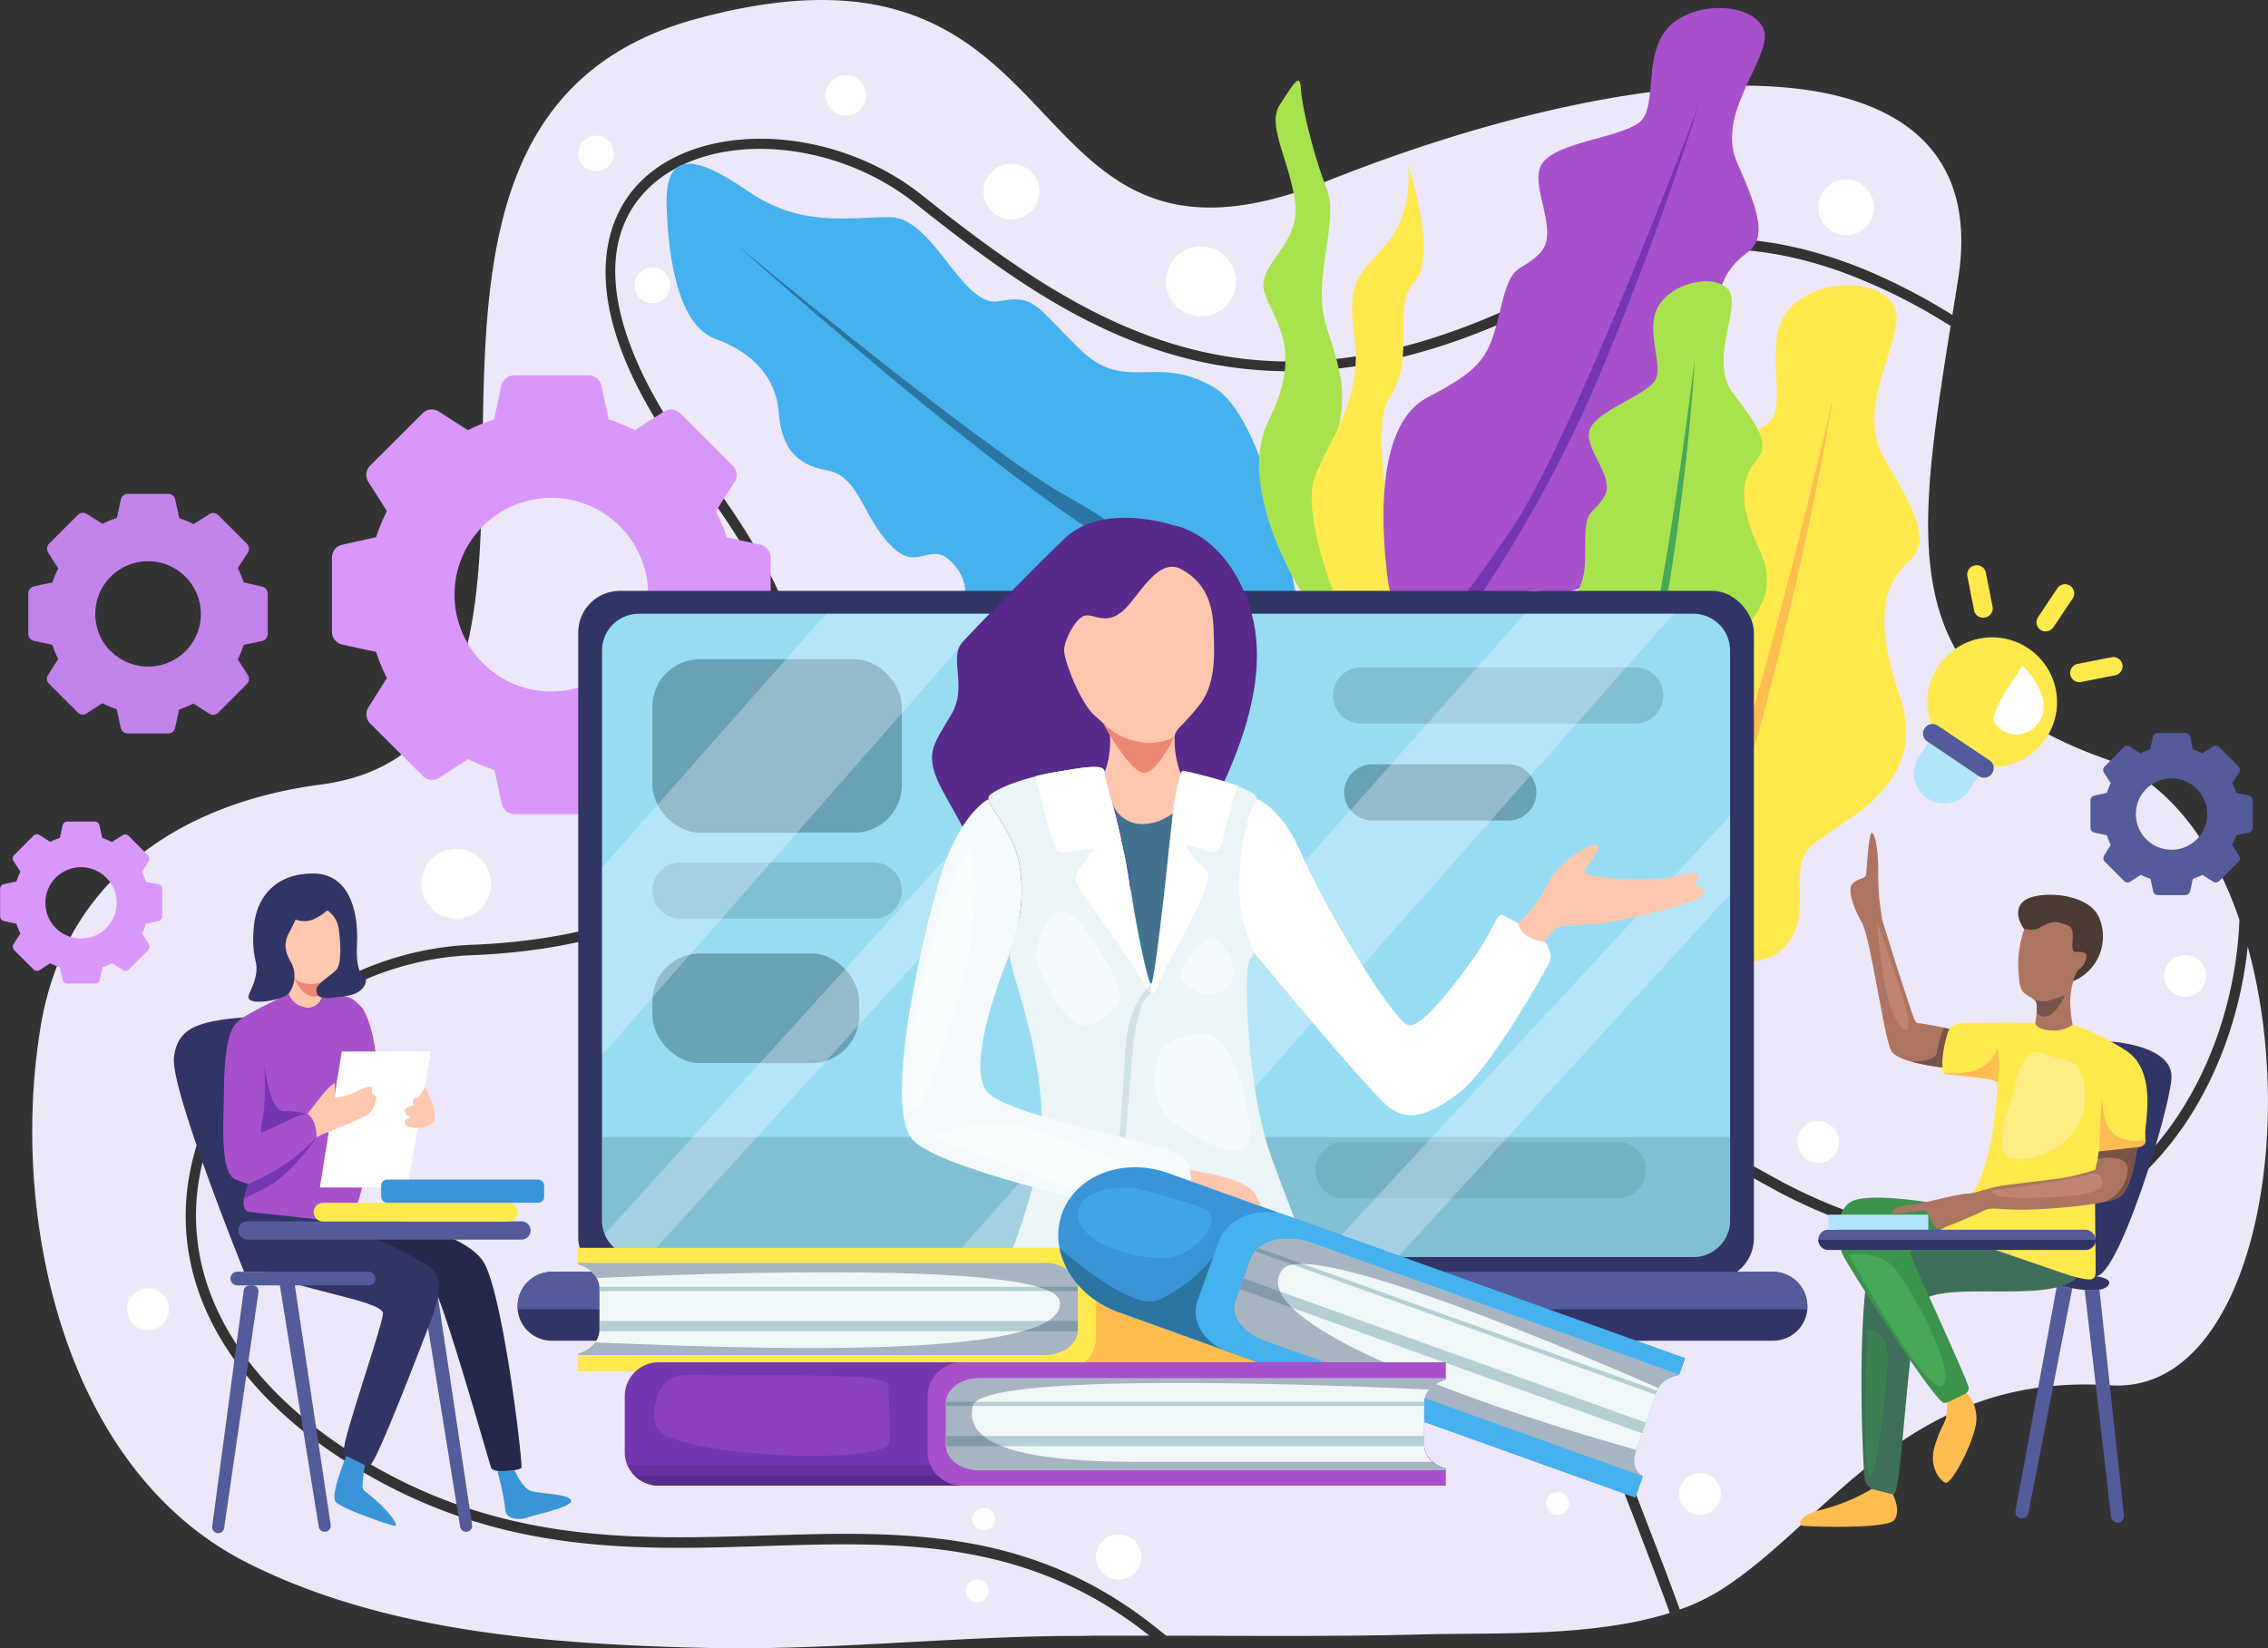 <svg xmlns="http://www.w3.org/2000/svg" viewBox="0 0 381.57 277.37"><rect x="0" y="0" width="381.57" height="277.37" fill="#333333" stroke="none"/><defs><style>.cls-1{fill:#ede8f9;}.cls-2{fill:#45b2ef;}.cls-3{fill:#2b75a3;}.cls-4{fill:#a8e24d;}.cls-5{fill:#ffe94d;}.cls-6{fill:#a750cc;}.cls-7{fill:#7536b2;}.cls-8{fill:#ffbc50;}.cls-9{fill:#47a857;}.cls-10{fill:#d997fc;}.cls-11{fill:#c283ea;}.cls-12{fill:#535b9b;}.cls-13{fill:#313566;}.cls-14{fill:#98dcf4;}.cls-15{fill:#69a1b5;}.cls-16{opacity:0.5;}.cls-17{opacity:0.28;}.cls-18,.cls-37{fill:#fff;}.cls-19{fill:#ffc7ae;}.cls-20{fill:#252949;}.cls-21{fill:#3994d8;}.cls-22{fill:#ed8772;}.cls-23{fill:#4c3b35;}.cls-24{fill:#ad7561;}.cls-25{fill:#775447;}.cls-26{fill:#3e7059;}.cls-27{fill:#3b934c;}.cls-28{fill:#b1e5fc;}.cls-29,.cls-37{opacity:0.46;}.cls-30{fill:#ffed85;}.cls-31{fill:#c18472;}.cls-32{fill:#572a8c;}.cls-33{fill:#ebf4f7;}.cls-34{fill:#79a7af;opacity:0.24;}.cls-35{fill:#437291;}.cls-36{fill:#f5fbfc;}.cls-38{fill:#eff7f9;}.cls-39{fill:#b4cfd3;}.cls-40{fill:#2c4163;opacity:0.37;}.cls-41{opacity:0.55;}.cls-42{opacity:0.53;}.cls-43{opacity:0.44;}</style></defs><g id="Vector_illustration" data-name="Vector illustration"><path class="cls-1" d="M128.55,260.17c-22.64.71-46.05,1.45-70.75-14.47-21.19-13.65-30.34-32.45-25.12-51.56,5.32-19.51,25-34.29,46.71-35.15,25.9-1,45.47-10.41,52.37-25.12,6.53-13.91,1.51-32.3-14.51-53.2-23.46-30.61-14.39-45.3-9.39-50.2,10.58-10.38,32.68-9.27,47.28,2.39,30.1,24,59.09,41.6,109.26,13.72,14.58-8.11,31-8.58,48.87-1.41A101.34,101.34,0,0,1,328.47,53q.5-3.06,1-6.25c6.5-42-51.2-38.2-106.25-16.26S184.36-15.1,117.13,3.18s-7.37,121.48-63.32,128.87c-23.51,3.1-42.81,16-46.93,40.45-5.33,31.58,3.49,74.66,34.63,90.44,23.19,11.76,51.31,13.75,76.86,14.36,20.06.49,40.07-1.74,60.12-2,1.88,0,3.76,0,5.63-.05,3.08,0,6.17,0,9.25,0C172.73,258.8,151.26,259.46,128.55,260.17Z"/><path class="cls-1" d="M262.92,190.07c5.59-4.84,17-2.34,34.79,7.66,27.34,15.34,51.7,12.67,66.82-7.32,7.65-10.12,11.78-23.28,12.23-35.64-4.41-12.86-11.9-23.26-22.69-27.11C318.71,115,322.25,92,328.17,54.86a95.72,95.72,0,0,0-18.06-9c-16.35-5.94-31.44-5.17-44.86,2.28-24,13.32-45.44,17.3-65.63,12.17C182.13,55.86,168.08,45.44,154,34.24s-35-12.31-44.95-2.51-6.35,27.1,9.57,47.87c16.44,21.45,21.53,40.48,14.7,55-7.18,15.32-27.33,25.09-53.9,26.14-21,.82-39.95,15.06-45.08,33.84-5,18.33,3.89,36.41,24.37,49.61C83,259.83,106.12,259.1,128.49,258.4c23.37-.73,45.45-1.42,66.86,16.18l.86.68c14.33,0,28.67.16,43-.22,12.1-.32,28.73.49,41.71-3.61-1.79-5-3.88-10.37-6-15.94C264.61,228.88,253,198.72,262.92,190.07Z"/><path class="cls-1" d="M378.16,159.3c-1.18,11.37-5.28,23-12.22,32.18-9,11.89-21.1,17.91-35.09,17.91-10.45,0-22-3.35-34-10.12-16.86-9.45-27.88-12.1-32.77-7.86-9,7.83,2.89,38.67,12.47,63.44,2.16,5.6,4.26,11,6.06,16a34.73,34.73,0,0,0,7.22-3.5C308,255.58,321,230.91,355.1,233.12,378.35,234.63,387,191.29,378.16,159.3Z"/><path class="cls-2" d="M218.86,105.06S214,70.88,204.2,65.16s-14.83,1.11-22.49-6.36-7.52-9.22-13.71-8.11-10.91-14.15-18.29-14.15-15,1.75-24-4.45-13.85-6.68-13.56,2.54,2.06,20.19,8.26,22.42S130.55,63.57,131,69.29s2.65,8.9,8.11,9.86,5.9,7.67,10.76,12.66,6.78-1.69,10.91,3.55-1.73,8.31,5.69,13.86S218.86,105.06,218.86,105.06Z"/><path class="cls-3" d="M210.68,106.69s-23.81-14-43.57-29.29-43.05-36.09-43.05-36.09S165.78,76,179.64,83.6,210.68,106.69,210.68,106.69Z"/><path class="cls-4" d="M218.86,99.43s-11.13-17.37-5.38-28.81,1.1-16.3-.67-21.17,6-8,5.09-15.26-4.89-13.1-2.56-16.61,3.37-5.5,3.52-2.63,2.14,11.28,4.35,16.81-2.66,15.39,0,23.4,3.32,11.1,1.77,18-.89,11.72,2.43,16.15a96.31,96.31,0,0,1,6.47,10.26Z"/><path class="cls-5" d="M224.28,99.43S219,86.16,221.22,80.19s8.18-13,6.63-23.64,1.89-10.79,6-16.24,3-12.76,3-12.76S242,43.05,238,47.36s.34,12.62-4.15,19.41,3,32.66,3,32.66Z"/><path class="cls-6" d="M240.12,107.78s-5.84-4.07-6.59-9.9-3-26,6.63-31,10.41-7,12.33-15.09,3-5.59,6.57-9.18-1.92-11.35.33-15,12.81-4.36,16.33-6.94.17-12.71,6-17,15.66-2.24,15.18,2.81-8,13.26-4.65,20.87S297.5,39.9,294,42.48s-7.05,6.85-4.33,20S279,79.71,273.93,83s-1.07,10.22-6.53,14.9-12.24-2.54-13.66,5.94S240.12,107.78,240.12,107.78Z"/><path class="cls-7" d="M243.16,108.6A223.8,223.8,0,0,0,268.75,64c10.65-25.27,17.07-46.42,17.07-46.42S264.62,73.87,254.33,89s-14.21,18.77-14.21,18.77Z"/><path class="cls-5" d="M271.24,173s-7.17-4.09-8.91-10.62-7.37-29.2,2.61-35.76,10.57-8.81,11.47-18.19,2.54-6.6,5.93-11-3.91-12.69-2-17S294,74.34,297.59,71.1s-1.79-14.41,4.05-19.75,17.18-3.94,17.43,1.83-6.92,15.73-2,24.05,7.87,13.78,4.32,17-6.83,8.38-1.75,23-9.21,20.51-14.42,24.68.4,11.68-5,17.46-14.08-1.77-14.36,8S271.24,173,271.24,173Z"/><path class="cls-8" d="M274.77,173.67a238.21,238.21,0,0,0,21.73-52.8c8-29.57,11.92-54.1,11.92-54.1s-15,65.65-24.18,83.71-13,22.53-13,22.53Z"/><path class="cls-4" d="M267.69,135.23s-5.05-1.95-6.66-6.13-6.92-18.7-.72-24.15,6.44-7,6.39-13.39,1.24-4.68,3.2-8-3.48-8-2.48-11.16,8.68-5.54,10.82-8.08-2.18-9.43,1.35-13.63,11.17-4.49,11.72-.67-3.52,11.25.34,16.27,6.19,8.35,4.05,10.9-4,6.33.41,15.54-4.73,14.69-7.91,18,1.07,7.75-2.13,12.2-9.5.34-9,6.86S267.69,135.23,267.69,135.23Z"/><path class="cls-9" d="M270.09,135.29a170.33,170.33,0,0,0,10.85-37.61c3.3-20.61,4.21-37.41,4.21-37.41s-5.48,45.45-10.34,58.51-7.12,16.45-7.12,16.45Z"/><path class="cls-10" d="M127.94,91.66l-5.67-1.23a30.75,30.75,0,0,0-1.84-4.4l3.15-4.89a2.21,2.21,0,0,0-.3-2.75l-8.83-8.84a2.21,2.21,0,0,0-2.76-.29l-4.88,3.13a32.89,32.89,0,0,0-4.4-1.82l-1.24-5.68A2.2,2.2,0,0,0,99,63.16H86.51a2.21,2.21,0,0,0-2.16,1.73l-1.23,5.68a32.36,32.36,0,0,0-4.4,1.82l-4.88-3.13a2.19,2.19,0,0,0-2.75.29l-8.85,8.84A2.2,2.2,0,0,0,62,81.14L65.09,86a31.84,31.84,0,0,0-1.82,4.4L57.6,91.66a2.21,2.21,0,0,0-1.75,2.16v12.49a2.21,2.21,0,0,0,1.75,2.16l3.41.75,2.26.48a31.46,31.46,0,0,0,1.82,4.41l-.23.36L62,119a2.2,2.2,0,0,0,.29,2.75l8.85,8.84a2.22,2.22,0,0,0,2.75.3l4.88-3.15a31.19,31.19,0,0,0,4.4,1.83l1.23,5.67A2.21,2.21,0,0,0,86.51,137H99a2.14,2.14,0,0,0,1.79-.93,1.88,1.88,0,0,0,.36-.8l1.24-5.67a31.68,31.68,0,0,0,4.4-1.83l4.88,3.15a2.24,2.24,0,0,0,2.76-.3l8.83-8.84a2.21,2.21,0,0,0,.3-2.75l-3.15-4.89a30.4,30.4,0,0,0,1.84-4.41l5.67-1.23a2.23,2.23,0,0,0,1.74-2.16V93.82A2.23,2.23,0,0,0,127.94,91.66Zm-35.18,24.7a16.29,16.29,0,1,1,16.29-16.29A16.3,16.3,0,0,1,92.76,116.36Z"/><path class="cls-11" d="M41.7,113.6,40,110.94a17.43,17.43,0,0,0,1-2.41l3.1-.67a1.19,1.19,0,0,0,.94-1.17V99.88a1.2,1.2,0,0,0-1-1.18L41,98a16.81,16.81,0,0,0-1-2.4L41.7,93a1.2,1.2,0,0,0-.16-1.5l-4.82-4.82a1.21,1.21,0,0,0-1.5-.16L32.56,88.2a16.81,16.81,0,0,0-2.4-1l-.67-3.09a1.21,1.21,0,0,0-1.17-1H21.5a1.21,1.21,0,0,0-1.17.94l-.67,3.1a15.78,15.78,0,0,0-2.4,1L14.6,86.49a1.22,1.22,0,0,0-1.51.16L8.28,91.47A1.21,1.21,0,0,0,8.12,93l1,1.6.68,1.06a17.31,17.31,0,0,0-1,2.4l-.23,0-2.87.62a1.2,1.2,0,0,0-.94,1.17v6.82a1.19,1.19,0,0,0,.94,1.17l3.1.67a16.81,16.81,0,0,0,1,2.4l-1.71,2.66a1.21,1.21,0,0,0,.16,1.5l4.82,4.82a1.14,1.14,0,0,0,1.05.33,1.08,1.08,0,0,0,.45-.17l2.66-1.71a18.11,18.11,0,0,0,2.4,1l.67,3.09a1.22,1.22,0,0,0,1.17,1h6.82a1.2,1.2,0,0,0,1.17-.94l.67-3.1a16.28,16.28,0,0,0,2.41-1l2.66,1.71a1.21,1.21,0,0,0,1.5-.16l4.81-4.81A1.21,1.21,0,0,0,41.7,113.6Zm-23.07-4a8.88,8.88,0,1,1,12.56,0A8.9,8.9,0,0,1,18.63,109.56Z"/><path class="cls-10" d="M26.63,148.81l-2.09-.45a12.19,12.19,0,0,0-.68-1.63L25,144.92a.8.8,0,0,0-.11-1l-3.26-3.27a.82.82,0,0,0-1-.1l-1.8,1.15A12.7,12.7,0,0,0,17.2,141l-.46-2.1a.81.81,0,0,0-.79-.64H11.33a.82.82,0,0,0-.8.64l-.46,2.1a12,12,0,0,0-1.62.67l-1.8-1.15a.81.81,0,0,0-1,.1l-3.27,3.27a.8.8,0,0,0-.11,1l1.17,1.81a11,11,0,0,0-.68,1.63l-2.09.45a.81.81,0,0,0-.65.8v4.61a.81.81,0,0,0,.65.8l1.26.28.83.18a10.47,10.47,0,0,0,.68,1.62l-.09.14-1.08,1.67a.82.82,0,0,0,.11,1l3.27,3.26a.82.82,0,0,0,1,.11l1.8-1.16a10.84,10.84,0,0,0,1.62.67l.46,2.1a.81.81,0,0,0,.8.64H16a.79.79,0,0,0,.66-.34.67.67,0,0,0,.13-.3l.46-2.1a11.41,11.41,0,0,0,1.63-.67l1.8,1.16a.82.82,0,0,0,1-.11l3.26-3.26a.82.82,0,0,0,.11-1l-1.16-1.81a11.55,11.55,0,0,0,.68-1.62l2.09-.46a.82.82,0,0,0,.64-.8v-4.61A.82.82,0,0,0,26.63,148.81Zm-13,9.12a6,6,0,1,1,6-6A6,6,0,0,1,13.64,157.93Z"/><path class="cls-12" d="M378.34,133.87l-2.1-.46a10.47,10.47,0,0,0-.68-1.62l1.16-1.81a.82.82,0,0,0-.1-1l-3.27-3.26a.82.82,0,0,0-1-.11l-1.8,1.16a11,11,0,0,0-1.63-.67l-.45-2.1a.81.81,0,0,0-.8-.64H363a.82.82,0,0,0-.8.64l-.45,2.1a11,11,0,0,0-1.63.67l-1.8-1.16a.82.82,0,0,0-1,.11L354.07,129a.82.82,0,0,0-.11,1l1.16,1.81a10.42,10.42,0,0,0-.67,1.62l-2.1.46a.81.81,0,0,0-.65.8v4.61a.81.81,0,0,0,.65.8l1.26.27.84.18a10.53,10.53,0,0,0,.67,1.63l-.09.13L354,144a.8.8,0,0,0,.11,1l3.26,3.27a.83.83,0,0,0,1,.11l1.8-1.16a12.14,12.14,0,0,0,1.63.67l.45,2.1a.83.83,0,0,0,.8.64h4.62a.76.76,0,0,0,.66-.35.71.71,0,0,0,.14-.29l.45-2.1a12.14,12.14,0,0,0,1.63-.67l1.8,1.16a.83.83,0,0,0,1-.11l3.27-3.27a.8.8,0,0,0,.1-1l-1.16-1.81a10.58,10.58,0,0,0,.68-1.63l2.1-.45a.82.82,0,0,0,.64-.8v-4.61A.82.82,0,0,0,378.34,133.87Zm-13,9.12a6,6,0,1,1,6-6A6,6,0,0,1,365.34,143Z"/><rect class="cls-13" x="97.28" y="99.43" width="197.8" height="115.95" rx="7"/><path class="cls-14" d="M291.07,109.47v95.87a6.19,6.19,0,0,1-6.19,6.19H107.48a6.18,6.18,0,0,1-6.19-6.19V109.47a6.19,6.19,0,0,1,6.19-6.19h177.4A6.19,6.19,0,0,1,291.07,109.47Z"/><rect class="cls-15" x="109.76" y="110.93" width="41.97" height="29.19" rx="8"/><rect class="cls-15" x="109.76" y="160.46" width="34.79" height="18.44" rx="8"/><g class="cls-16"><path class="cls-15" d="M147,154.59H114.49a4.73,4.73,0,0,1-4.73-4.73h0a4.73,4.73,0,0,1,4.73-4.73H147a4.73,4.73,0,0,1,4.73,4.73h0A4.72,4.72,0,0,1,147,154.59Z"/></g><g class="cls-16"><path class="cls-15" d="M272.16,201.63h-46.1a4.73,4.73,0,0,1-4.73-4.73h0a4.73,4.73,0,0,1,4.73-4.73h46.1a4.73,4.73,0,0,1,4.73,4.73h0A4.73,4.73,0,0,1,272.16,201.63Z"/></g><g class="cls-16"><path class="cls-15" d="M275.11,121.77H229a4.73,4.73,0,0,1-4.73-4.73h0a4.73,4.73,0,0,1,4.73-4.73h46.1a4.73,4.73,0,0,1,4.73,4.73h0A4.73,4.73,0,0,1,275.11,121.77Z"/></g><path class="cls-15" d="M253.75,138.08H230.89a4.74,4.74,0,0,1-4.74-4.73h0a4.74,4.74,0,0,1,4.74-4.73h22.86a4.73,4.73,0,0,1,4.73,4.73h0A4.73,4.73,0,0,1,253.75,138.08Z"/><path class="cls-13" d="M304.07,219.82c0,.17,0,.34,0,.51a5.79,5.79,0,0,1-5.78,5.29H92.85a5.77,5.77,0,0,1-5.76-5.29,4.36,4.36,0,0,1,0-.51,5.8,5.8,0,0,1,5.79-5.8H298.27A5.8,5.8,0,0,1,304.07,219.82Z"/><path class="cls-12" d="M304.07,219.82c0,.17,0,.34,0,.51h-217a4.36,4.36,0,0,1,0-.51,5.8,5.8,0,0,1,5.79-5.8H298.27A5.8,5.8,0,0,1,304.07,219.82Z"/><g class="cls-16"><path class="cls-15" d="M291.07,191.34v14a6.19,6.19,0,0,1-6.19,6.19H107.48a6.18,6.18,0,0,1-6.19-6.19v-14Z"/></g><g class="cls-17"><polygon class="cls-18" points="166.41 103.28 101.29 177.51 101.29 146 138.98 103.28 166.41 103.28"/><path class="cls-18" d="M207.43,103.28,109,211.53h-1.54a6.2,6.2,0,0,1-5.73-3.84l94.68-104.41Z"/><polygon class="cls-18" points="281.57 103.28 185.86 211.53 160.42 211.53 256.54 103.28 281.57 103.28"/><polygon class="cls-18" points="291.07 137.27 291.07 150.46 235.19 211.53 222.23 211.53 291.07 137.27"/></g><path class="cls-13" d="M41.06,214s-12.39-30.66-11.8-36,4.43-6.34,13.72-6.93,9.8,42.9,9.8,42.9Z"/><path class="cls-12" d="M41,217.18l-5.3,39.67a1,1,0,0,0,.78,1.12h0a1,1,0,0,0,1.23-.84l5.77-39.67a1,1,0,0,0-1-1.16H42A1,1,0,0,0,41,217.18Z"/><path class="cls-12" d="M47.11,216.48l6.51,40.41a1,1,0,0,0,1.08.88h0a1,1,0,0,0,.93-1.18l-6.06-40.54a1,1,0,0,0-1.3-.85l-.46.13A1,1,0,0,0,47.11,216.48Z"/><path class="cls-12" d="M70.89,216.48l6.52,40.41a1,1,0,0,0,1.08.88h0a1,1,0,0,0,.93-1.18l-6.07-40.54a1,1,0,0,0-1.3-.85l-.45.13A1,1,0,0,0,70.89,216.48Z"/><path class="cls-19" d="M58.29,162.29c-.67,2.93-3.92,3.48-3.92,4.37a3.93,3.93,0,0,1-.2,1.2,2.44,2.44,0,0,1-2.48,1.72,3.56,3.56,0,0,1-3.13-2.31,14.36,14.36,0,0,1-2.27-5.14c-1-3.77.39-8.35.39-8.35s3.48-3.93,8.24-2.94S59,159.36,58.29,162.29Z"/><path class="cls-6" d="M63.32,182.24c-.34,9.08-2.55,19.46-3.54,21.13a5.43,5.43,0,0,1-3.09,2.16H49.22c-3,0-7.3-1.06-8-2.06a2.65,2.65,0,0,1-.15-1.8,14.52,14.52,0,0,1,.69-2.43h0l0,0h0v0h0a17.52,17.52,0,0,1-2.09-.74c-2.6-1-2.1-8.45-2-14.81s.61-10.18,2.27-11.73,8.68-4.69,8.68-4.69a3.56,3.56,0,0,0,3.13,2.31,2.44,2.44,0,0,0,2.48-1.72,25.87,25.87,0,0,0,3.48-.13c1-.11,1.9.42,3.21,1.85l0,0C61.18,170,63.64,173.72,63.32,182.24Z"/><path class="cls-7" d="M44.45,178.89a60.75,60.75,0,0,1,0,7.51c-.3,2.52-.81,4-.44,4.14s5.89-2.87,6.78-2.95l.88-.07a10,10,0,0,0-3.89-.52C45.26,187.08,44.45,178.89,44.45,178.89Z"/><path class="cls-7" d="M53.27,191.35c-.48.72-4.47,6.57-9,8.77l-3.17,1.55a14.52,14.52,0,0,1,.69-2.43h0a38.63,38.63,0,0,0,6.8-3.75A32.25,32.25,0,0,0,53.27,191.35Z"/><polygon class="cls-18" points="53.81 199.83 57.5 176.94 72.5 176.94 68.54 199.83 53.81 199.83"/><path class="cls-19" d="M71.48,182.85s2.07,3.82,1.63,5.53-4.43,1.77-4.92.83.92-1.1.92-1.1-1.19-.74-1-1.31,1.43-.79,1.43-.79-.33-1.25.44-1.29S71.48,182.85,71.48,182.85Z"/><path class="cls-20" d="M58.77,203.92s19.59,2.4,22.83,8.88S88,246.49,87.72,247s-4.72,1-5.09,0-8.25-28.9-9.8-30.52-19-11.27-19-11.27a12.74,12.74,0,0,1,2.58-1.3C58,203.29,58.77,203.92,58.77,203.92Z"/><path class="cls-13" d="M41.75,203.92s-2.42,6.23,2.13,9.62,20.69,5.23,20.55,7.52S57.64,242.14,57.87,244s3.31,3,4.42,2.51,8.55-20,9.51-22.48,3.39-8.11,1-10.4-16.14-8.08-16.14-8.08Z"/><path class="cls-21" d="M58.28,245s-2.77,6.54-1.81,7.72,9.43,4.06,10,4.06-.59-1.92-2.95-4.06S61,251,61,249.88a25.56,25.56,0,0,1,.41-3.3Z"/><path class="cls-21" d="M83.67,247.6A40.71,40.71,0,0,1,85,253.94c0,1.62,2.14,2,3.84,1.4s7.66-1.77,7.22-2.88-5.53-1.09-6.86-1.61-2.64-3.42-2.64-3.42Z"/><path class="cls-12" d="M87.73,208.6H41.64a1.54,1.54,0,0,1-1.54-1.54h0a1.53,1.53,0,0,1,1.54-1.53H87.73a1.53,1.53,0,0,1,1.54,1.53h0A1.54,1.54,0,0,1,87.73,208.6Z"/><path class="cls-5" d="M85.5,202.41H54.34A1.56,1.56,0,0,0,52.78,204h0a1.56,1.56,0,0,0,1.56,1.56H85.5A1.56,1.56,0,0,0,87.06,204h0A1.56,1.56,0,0,0,85.5,202.41Z"/><rect class="cls-21" x="64.13" y="198.5" width="27.42" height="3.91" rx="1"/><path class="cls-12" d="M62,216.3H39.93a1.16,1.16,0,0,1-1.16-1.16h0A1.16,1.16,0,0,1,39.93,214H62a1.16,1.16,0,0,1,1.16,1.16h0A1.16,1.16,0,0,1,62,216.3Z"/><path class="cls-19" d="M51.67,187.52s1.92-2.47,2.77-3.54a8.48,8.48,0,0,1,1.91-1.73v2.47a11.07,11.07,0,0,0,3.17-.81c1.11-.59,3-1.48,3.06-.78a4.32,4.32,0,0,1,0,.89s.74.26.74.7a4.56,4.56,0,0,1-1.36,2.8c-.92.7-7.71,3.32-8.07,3.54a2.88,2.88,0,0,1-.62.29,7.6,7.6,0,0,0-.45-2.5,4.14,4.14,0,0,0-1.15-1.52"/><path class="cls-22" d="M57,164s-2.89,1.66-4.65,1.6a4.91,4.91,0,0,1-2.77-.86s1.35,3.24,3.5,2.94S57,164,57,164Z"/><path class="cls-13" d="M61.55,164.45s-1.77,0-1.49-5.53S58.79,147.09,52.82,147,43.2,150.46,42.7,156s.94,5.64.28,8.41-1.94,3.48-.61,4,5.42-.27,6.19-1.21A4.9,4.9,0,0,0,49,162c-1.21-2-1.21-3.43-.39-5a24.9,24.9,0,0,0,1.11-2.26,4.07,4.07,0,0,0,2.93,0,10.12,10.12,0,0,0,2.43-1.55A4.54,4.54,0,0,1,57,156.43c.27,1.93.55,5.8-.44,6.8s-3.32,2.38-3.32,3.26.16,1.6,2.38,1.44,4.09-.39,5.14-1.38A2.28,2.28,0,0,0,61.55,164.45Z"/><path class="cls-13" d="M352.51,214.74s2.61.29,2.34,1.23-1.84,1.46-5.09,1-6.25-1.33-4.53-2.49S352.51,214.74,352.51,214.74Z"/><path class="cls-12" d="M350.73,217.08l4.44,38.18a1.08,1.08,0,0,0,1.3.94h0a1.09,1.09,0,0,0,.86-1.18l-4.12-38Z"/><path class="cls-12" d="M346.09,216.17l-7,38.07a1.08,1.08,0,0,0,1,1.28h0a1.07,1.07,0,0,0,1.17-.87l7.38-37.86Z"/><path class="cls-13" d="M354.94,175.26s10.76.54,10.39,6.21-9.05,33.88-12.82,33.27-8.91-27.47-5.05-34.37S354.94,175.26,354.94,175.26Z"/><path class="cls-23" d="M340.5,156.29s-2.19-2.85,0-4.67,11.08-1.55,12.74,3a8.14,8.14,0,0,1-6.58,11.06C340.69,166.6,340.5,156.29,340.5,156.29Z"/><path class="cls-5" d="M360.93,191c0,.26,0,.48,0,.67,0,1.26-.61,1.28-3.3,1.71-3.09.5-3.62.27-3.62.27s-1.24.84-1.46,3.6.1,15.37,0,17-1.28,1.16-6,0-19.85-6.19-20.29-7.24,4.75-3.26,7-8.91c2.1-5.22,2.87-13.82,2.71-15.71a1.42,1.42,0,0,0-.05-.32c-.33-.8-8.12-1.09-9-1.55l-.06-.05a2,2,0,0,1-.13-.9,19,19,0,0,1,1-6.07,2,2,0,0,1,.25-.39c.75-1,2.12-.94,5.39-1,3.65-.05,9,0,9,0s.17,1,2.55,1.21a5.67,5.67,0,0,0,3.75-.93,40.75,40.75,0,0,1,8.79,4.26C363.14,180.09,360.76,189.1,360.93,191Z"/><path class="cls-8" d="M361,191.71c0,1.25-.61,1.27-3.3,1.71a20.27,20.27,0,0,1-4.53.35s.33-9.2.48-8.61-.09,5.2,3.39,6.42A6,6,0,0,0,361,191.71Z"/><path class="cls-24" d="M328,173.17a2,2,0,0,0-.25.39,19,19,0,0,0-1,6.07,37.37,37.37,0,0,1-5.27-1h0c-1.48-.42-2.8-1-3.25-1.71-1.21-1.91-3.49-19-5-21.68s-2.5-5.71-1.51-6.6,2.06-.76,2.21-1.39.44-7.67,1.07-7.08,1,3.43,1,6.38a42.75,42.75,0,0,0,.71,8.37c.4,1.36,2.47,8,3.83,12.12s1.65,5.12,2.06,5.13,2.73.38,4.51.78Z"/><path class="cls-24" d="M349.73,163.15c-.74.61-1.47,3.61-1.43,5.55a22,22,0,0,0,.4,3.76,5.64,5.64,0,0,1-3.75.94c-2.38-.16-2.54-1.21-2.54-1.21s.16-.9.23-1.83.06-1.71-.23-2a5.74,5.74,0,0,0-.47-.35h0a14.12,14.12,0,0,1-1.29-.82c-.89-.74-.92-2-1-3.05a18.06,18.06,0,0,1,0-3.82,19.8,19.8,0,0,1,.94-4.06,3.59,3.59,0,0,0,2.3,0c.79-.47,2.37-1.41,3.61-1s2.16.47,2.21,1.83-.32,3.09.47,3.09,1.75-.06,1.86.64A3.09,3.09,0,0,1,349.73,163.15Z"/><path class="cls-25" d="M347.46,167.41c-.08.2-1.52,3.46-3.39,3.64a1.5,1.5,0,0,1-1.43-.69c.07-.84.06-1.71-.23-2a5.74,5.74,0,0,0-.47-.35,3.75,3.75,0,0,0,2.73.38A28.18,28.18,0,0,0,347.46,167.41Z"/><path class="cls-26" d="M349.28,215s-.68,1.76-7.32,2.2-16.58-.66-18.68,1.88-3.32,31.29-4.54,32.29-4.64-.67-5-2.33-2-38.14,2.76-40.47a17.88,17.88,0,0,1,9.73-1.49Z"/><path class="cls-27" d="M324.05,202.27s-10.06-1.65-12.71,0-2.44,6.63-1.22,9.06,15.59,25,17,24.77,4.23-1.33,4.1-2.55-9.08-20.45-9.74-22.33,6-4.83,6-4.83Z"/><path class="cls-8" d="M330.87,234.43a6.18,6.18,0,0,1,1.51,5.5c-.66,3.46-4.13,10-5.09,9.58s-2.87-2.72-1.76-6.26,1.76-3.69,1.91-5,.16-2.22.16-2.22Z"/><path class="cls-8" d="M314.9,250.57a32.27,32.27,0,0,1-8.25,3.44c-4.49,1.11-4,2.58-3.46,2.73s14.45.66,15.55-1-.28-4.26-.28-4.26Z"/><rect class="cls-12" x="305.91" y="206.93" width="46.67" height="3.41" rx="1.7"/><rect class="cls-28" x="307.62" y="204.4" width="16.8" height="2.53"/><path class="cls-24" d="M359.55,193.09s-.78,7.18-3.06,8.43a9.28,9.28,0,0,1-2.53.76h0c-.51.11-1.06.21-1.66.3h0l-.54.09a95.08,95.08,0,0,1-11.31.9c-3.68,0-5.44-.4-6.33,0s-7.66,3.6-8.3,3.14-1.32-2.55-1.74-2.94-5.53.91-5.75.31,1.55-1.2,3.32-1.36,7.69-1.8,9.21-1.85,3-.77,5.11-1.19,8.51-1.05,11.14-1.47a38.26,38.26,0,0,0,5.57-1.43l.29-1.77.21-1.25Z"/><path class="cls-9" d="M311,211.11s13.25,24.15,15.82,22.08-5.11-16.11-7.91-19.59S311,211.11,311,211.11Z"/><g class="cls-29"><path class="cls-27" d="M314.18,223.69s3.65-.08,3.43,5.6-2.58,24.36-3.43,17.85S314.18,223.69,314.18,223.69Z"/></g><path class="cls-13" d="M352.58,208.63h0a1.7,1.7,0,0,1-1.69,1.7H307.61a1.7,1.7,0,0,1-1.7-1.7h46.67Z"/><path class="cls-30" d="M338.9,183.19c-.36,2.11-4.13,10.63-.68,11.71,3.09,1,12.34-1.92,12.51-9.77s-3.14-6.22-6.87-7.84S338.94,183,338.9,183.19Z"/><path class="cls-8" d="M336,182.45a1.42,1.42,0,0,0-.05-.32c-.33-.8-8.12-1.09-9-1.55l-.06-.05s4.29.49,6.5-.9a5.88,5.88,0,0,0,2.66-3.37A17.15,17.15,0,0,1,336,182.45Z"/><path class="cls-31" d="M335.08,200.36s-.3,1.08,4,1.18,14.47-.13,14.58-2.12-.83-2.32-3.26-1.54S335.08,200.36,335.08,200.36Z"/><path class="cls-25" d="M359.55,193.09s-.78,7.18-3.06,8.43a9.28,9.28,0,0,1-2.53.76,6.18,6.18,0,0,0,4-5.51c0-2.44-3.89-2-5.06-1.75l.21-1.25Z"/><path class="cls-31" d="M315.81,155.16s.73,10.85,2.58,15.13,3.39,3.76,2.43,0S315.81,155.16,315.81,155.16Z"/><path class="cls-25" d="M328,173.17a2,2,0,0,0-.25.39,19,19,0,0,0-1,6.07,37.37,37.37,0,0,1-5.27-1c.3,0,4.24.09,4.39-1.55a18.77,18.77,0,0,1,1.17-4.13Z"/><path class="cls-18" d="M211.49,134.48s4.13,1.36,7.52,9.33,15.62,28.74,18.13,28.74,8.11-7.51,11.06-11.72,3.68-7.29,4.57-6.85,6.63,3.17,7.52,5.08.66,2.36,0,3.62-9.66,17.39-15,21.37-8.47,4.5-11.5,2.36-22.77-26.06-22.77-26.06-5.39-7.4-4.5-15.37S211.49,134.48,211.49,134.48Z"/><path class="cls-32" d="M197.33,88.37s-11.79-4-18.35,2.36-14.52,14.6-17,17.25.89,7.52-1.92,12.24-4.12,6.19-2.65,10.32,9.14,14.44,8.85,21.37,29.19-.59,34.94-11,13.12-25.66,9.14-38.48S197.33,88.37,197.33,88.37Z"/><path class="cls-33" d="M173.72,199.72a46.51,46.51,0,0,0,1.5-10.26c0-.55,0-1.1,0-1.65-.23-12.49-5.25-24.18-5.37-27.21h0a1,1,0,0,1,.07-.57,26.9,26.9,0,0,0,1.55-14.82c-1.13-5.39-4.85-9.07-5.16-10.72a.68.68,0,0,1,.18-.66c1-.89,3.71-2.17,7.67-3.16,1-.27,2.18-.51,3.38-.72,5.75-1,8.2-1.32,8.3,0,0,.08,0,.2.06.34a1.29,1.29,0,0,0,.05.24c0,.09,0,.2.07.31s.09.35.14.55c.23.91.57,2.15,1,3.6,0,0,0,.07,0,.09l0,.07a2.46,2.46,0,0,1,.07.29c.21.8.44,1.67.67,2.57l0,.1c.1.42.21.85.32,1.29,0,.11.05.21.08.33.08.36.17.73.26,1.11a.83.83,0,0,1,0,.15c0,.13.06.27.09.41.08.31.14.61.21.92l.27,1.3c.13.57.24,1.14.34,1.71.07.36.13.72.19,1.08a3.49,3.49,0,0,1,.07.43c.09.49.16,1,.23,1.47,1.11,7.84,3.21,17.69,3.66,17.25s1.87-12.27,2.86-21.9c.07-.59.13-1.16.18-1.7s.09-.81.13-1.19.09-.79.14-1.16.09-.86.15-1.27a.71.71,0,0,1,0-.15c.07-.46.12-.9.17-1.31v0c.13-.9.24-1.7.36-2.44,0-.25.07-.48.12-.7.15-.89.31-1.63.47-2.22a3.44,3.44,0,0,1,.11-.41c.08-.26.16-.48.24-.67l.05-.11h0a1.35,1.35,0,0,1,.31-.44s0,0,.06-.06a.33.33,0,0,1,.27-.06,84.39,84.39,0,0,1,9,2.54c2,.75,3.5,1.55,3.12,2.21-1,1.77-2.65,5.87-2.87,13.71s2.65,10.95,2.43,12.17-.55,0-1,2.32-.11,20.79,4,32.07S225,223.27,225,223.27H164.6A120,120,0,0,0,173.72,199.72Z"/><path class="cls-19" d="M200.2,196.9s8.78,1.16,10.7,3.67,2.21,7.22,1.18,6.19-3-2.66-4-3.54-2.8-.15-4.28-.15a11.42,11.42,0,0,1-3.8-1.17s-2.24,3.12-1.65-.36S200.2,196.9,200.2,196.9Z"/><path class="cls-19" d="M255.46,155.36a22.93,22.93,0,0,0,4.79-6.39c1.44-3.32,7.08-7.3,8.4-6.75s-2.43,4-2,4.64,5.86,1.22,10.73,1.11,7.3-1.55,8.18-.88-.88,1.67-.88,1.67,2.65.42,1.77,1.81-11.25,3.82-15.41,4.59-8.26.22-9.25,1.1a13.94,13.94,0,0,0-1.9,2.22,6.14,6.14,0,0,1-2.86-.89A3.28,3.28,0,0,1,255.46,155.36Z"/><path class="cls-18" d="M208.37,132.26c-1.4,2.71-2.46,9.12-3.07,10.44-.82,1.77-4.21-.52-5.38-.44s1.91,3,3.24,4.56c1.11,1.31-4.48,11.29-6.69,15.5a18,18,0,0,0-.83,1.68c-.67,1.77-1.62,4.94-3,1.92-.88-1.9-4.49-7-7.43-11.18-1.73-2.46-3.23-4.58-3.78-5.48-1.48-2.44,1.48-4.5,2.43-6s-5.59,1.25-6.26-.3-3.43-12.33-3.43-12.33c1-.26,2.18-.51,3.39-.71,5.75-1,8.19-1.33,8.3,0a1.76,1.76,0,0,0,0,.33,1.29,1.29,0,0,0,.05.24c0,.1.05.21.07.31l.14.56c.23.9.57,2.14,1,3.6a.32.32,0,0,1,0,.09.25.25,0,0,0,0,.07,1.28,1.28,0,0,1,.07.28c.22.81.45,1.66.68,2.58a.24.24,0,0,0,0,.09c.11.43.21.85.32,1.29,0,.11.05.22.08.33.09.36.18.74.27,1.12q0,.06,0,.15h0l.09.39c.07.31.13.61.2.92s.19.87.28,1.3.23,1.14.33,1.71c.07.36.13.73.2,1.08,0,.15,0,.29.07.43.09.5.16,1,.23,1.47,1.1,7.85,3.21,17.69,3.65,17.25s1.88-12.27,2.87-21.89c.06-.59.12-1.16.17-1.71s.09-.8.14-1.18.08-.79.13-1.16.1-.87.15-1.28c0-.05,0-.1,0-.15.06-.46.11-.89.16-1.31v0c.13-.91.24-1.71.36-2.44l.12-.7c.15-.9.31-1.63.47-2.22a3.56,3.56,0,0,1,.12-.42c.08-.26.16-.48.23-.66l.06-.12h0a1.46,1.46,0,0,1,.3-.44s0,0,.06-.05a.34.34,0,0,1,.27-.06A84.18,84.18,0,0,1,208.37,132.26Z"/><path class="cls-34" d="M193.69,165.55s-3.87,3.11-4.32,10.62-1.91,29.85-3.24,38-1.18,9.14-1.18,9.14h1.33s3-29.74,3.65-38.92,1.14-12.23,1.95-14.63,1.81-2.55,1.81-2.55Z"/><path class="cls-35" d="M197.33,136.85v0c-.06.42-.11.85-.16,1.31,0,0,0,.1,0,.15-.05.41-.1.83-.15,1.28s-.09.76-.13,1.16-.09.77-.14,1.18-.11,1.12-.17,1.71c-1,9.62-2.43,21.45-2.87,21.89s-2.55-9.4-3.65-17.25c-.07-.48-.14-1-.23-1.47,0-.14-.05-.28-.07-.43-.07-.35-.13-.72-.2-1.08-.1-.57-.21-1.13-.33-1.71s-.18-.87-.28-1.3-.13-.61-.2-.92l-.09-.39h0q0-.09,0-.15c-.09-.38-.18-.76-.27-1.12,0-.11-.05-.22-.08-.33-.11-.44-.21-.86-.32-1.29a.24.24,0,0,1,0-.09c-.23-.92-.46-1.77-.68-2.58a1.28,1.28,0,0,0-.07-.28,5.36,5.36,0,0,0,5.2,3.54A8.64,8.64,0,0,0,197.33,136.85Z"/><path class="cls-19" d="M197.63,123.83a15.58,15.58,0,0,0,1.06,6.45h0l-.06.12c-.07.18-.15.4-.23.66a4.21,4.21,0,0,0-.12.42c-.16.59-.32,1.32-.47,2.22l-.12.7c-.12.73-.23,1.53-.36,2.44a8.64,8.64,0,0,1-5,1.84,5.36,5.36,0,0,1-5.2-3.54.25.25,0,0,1,0-.07.32.32,0,0,0,0-.09c-.39-1.46-.73-2.7-1-3.6l-.14-.56c0-.1,0-.21-.07-.31s0-.17-.05-.24a1.76,1.76,0,0,1,0-.33,15.24,15.24,0,0,0,.88-4.58c.15-2.79-.44-3-2.72-5.08s-5-9.07-5-10.84,2.16-6,3.88-5.89,3.49,1.47,6.07-.81,5.82-9.14,9.8-6.93,5.24,5.67,5.39,10,.44,9.29-2.43,12.9S197.85,122.58,197.63,123.83Z"/><path class="cls-36" d="M198.88,194.52c-2-1.53-14.57-4-23.67-6.71-4.05-1.22-7.41-2.5-8.84-3.79-4.58-4.15,3.27-22.94,3.47-23.42h0a1,1,0,0,1,.07-.57,26.9,26.9,0,0,0,1.55-14.82c-1.13-5.39-4.85-9.07-5.16-10.72-.26.13-5,2.62-8.22,13.49-3.31,11.16-9.29,37.92-4.64,43.67,2,2.53,10.91,5.56,20.28,8.08,11.93,3.22,24.66,5.62,25.16,5.19C199.76,204.14,201.75,196.73,198.88,194.52Z"/><path class="cls-37" d="M163.46,142.17a59.28,59.28,0,0,1-1.64,23.55c-3.54,12.53-8.41,26.3-8.41,19.41s-1.31-9.18,2.66-24.06S163.46,142.17,163.46,142.17Z"/><path class="cls-37" d="M156.77,191.3s5.81,2.27,19.29,7.22,20.6,6.72,19.51,2.62-14.51-8.66-22-11.17S156.77,191.3,156.77,191.3Z"/><path class="cls-22" d="M185.61,121.77a11.77,11.77,0,0,0,6.64,3.18c3.84.34,5.38-1.12,5.38-1.12s-2.53,5.55-4.85,6.21S185.61,121.77,185.61,121.77Z"/><path class="cls-37" d="M174.15,161.07s4.82,14.07,10,11.09,5.83-4.12.84-12.28-6.92-7.47-8.73-4.72A14.29,14.29,0,0,0,174.15,161.07Z"/><path class="cls-37" d="M203.8,157.4s-7.34,5.4-4.43,8.15,7.24,2.47,8.06-1.26S203.8,157.4,203.8,157.4Z"/><path class="cls-37" d="M195.57,176.17s-4.42,8.58,2.7,13.29,12.64,6.35,12,0-3-13.17-6.05-15.06S195.57,176.17,195.57,176.17Z"/><path class="cls-8" d="M235.37,215.59v9.48a5.7,5.7,0,0,1-5.76,5.64H97.28v-2.94c2.11-.59,3.6-2.13,3.6-3.94v-7.08c0-1.8-1.49-3.34-3.6-3.94V210H229.61A5.7,5.7,0,0,1,235.37,215.59Z"/><path class="cls-5" d="M184.4,215.59v9.48a5.69,5.69,0,0,1-5.76,5.64H97.28v-2.94c2.11-.59,3.6-2.13,3.6-3.94v-7.08c0-1.8-1.49-3.34-3.6-3.94V210h81.36A5.69,5.69,0,0,1,184.4,215.59Z"/><path class="cls-38" d="M181.34,216.75v7.08a1.41,1.41,0,0,1,0,.2c-.13,2.23-2.57,4-5.56,4H97.29v-.27a5.36,5.36,0,0,0,2.84-1.83h0a3.53,3.53,0,0,0,.74-1.91,1.41,1.41,0,0,0,0-.2v-7.08a1.27,1.27,0,0,0,0-.2,3.46,3.46,0,0,0-.45-1.46,5.23,5.23,0,0,0-3.14-2.28v-.27h78.48c3,0,5.43,1.78,5.56,4A1.27,1.27,0,0,1,181.34,216.75Z"/><path class="cls-39" d="M181.34,216.75v.51H100.88v-.51a1.34,1.34,0,0,0,0-.2h80.46A1.34,1.34,0,0,1,181.34,216.75Z"/><path class="cls-39" d="M181.34,222.3v1.53a1.34,1.34,0,0,1,0,.2H100.87a1.34,1.34,0,0,0,0-.2V222.3Z"/><path class="cls-40" d="M181.34,216.75v7.08a1.41,1.41,0,0,1,0,.2c-.13,2.23-2.57,4-5.56,4H97.29v-.27a5.36,5.36,0,0,0,2.84-1.83h0c12.11.28,80.18,4.28,78.14-7-1.22-6.76-58.77-4.72-77.85-3.86a5.23,5.23,0,0,0-3.14-2.28v-.27h78.48c3,0,5.43,1.78,5.56,4A1.27,1.27,0,0,1,181.34,216.75Z"/><path class="cls-21" d="M283.5,228.56l-1,2.79s-2.95.5-3.69,2.56c-1.07,3-2.08,6-3.15,9-.64,1.8-1.52,4,.72,5.53L275.11,252l-67.5-24.18h0l-19.43-7c-5.28-1.9-8.95-6.1-9.89-10.66a10.89,10.89,0,0,1,.39-5.95h0c2.31-6.46,10.32-9.5,17.88-6.79Z"/><path class="cls-3" d="M207.6,227.76l-19.43-7c-5.28-1.9-8.95-6.1-9.89-10.66,5.88,5,13.21,10.08,16.51,8.68a24,24,0,0,0,9.3-7.27C204,212.13,201.56,224.88,207.6,227.76Z"/><path class="cls-2" d="M205,209.05l-3.53,9.86c-1.17,3.25,1,7,4.78,8.36L275.12,252l1.26-3.53c-2.24-1.52-1.36-3.73-.72-5.54,1.07-3,2.08-6,3.15-9,.74-2.06,3.69-2.56,3.69-2.56l1-2.79-66.81-23.95C211.74,202.84,206.5,204.83,205,209.05Z"/><path class="cls-38" d="M282.5,231.35s-2.61.44-3.53,2.21a1.87,1.87,0,0,0-.16.35l0,.09c-.07.23-.15.46-.23.69-.56,1.57-1.11,3.14-1.65,4.69l-.63,1.81c-.19.56-.4,1.13-.6,1.7-.12.34-.26.7-.37,1.08h0c-.5,1.55-.72,3.22,1.09,4.45l-63.75-22.85c-3.52-1.26-5.69-4.21-4.84-6.58l2.57-7.19a4.24,4.24,0,0,1,.74-1.27,3.91,3.91,0,0,1,.58-.57c1.95-1.63,5.47-2,9-.77Z"/><path class="cls-39" d="M209.17,215.12l-.64,1.79,67.73,24.28.63-1.8Z"/><path class="cls-39" d="M211.1,210.53l67.44,24.17c.07-.24.16-.46.24-.69l-67.1-24A3.48,3.48,0,0,0,211.1,210.53Z"/><path class="cls-40" d="M282.5,231.35s-2.61.44-3.53,2.21c-16.88-7.37-59.15-25.14-63.19-19.93-6.84,8.83,33.08,23,59.51,30.34h0c-.5,1.55-.72,3.22,1.09,4.45l-63.75-22.85c-3.52-1.26-5.69-4.21-4.84-6.58l2.57-7.19a4.24,4.24,0,0,1,.74-1.27,3.91,3.91,0,0,1,.58-.57c1.95-1.63,5.47-2,9-.77Z"/><g class="cls-41"><path class="cls-2" d="M190.79,199.93s-9.39-.78-9.45,4.47,11.71,8.12,16,7.13,8.94-6.74,5-8.29A115,115,0,0,0,190.79,199.93Z"/></g><path class="cls-7" d="M239.6,236.08v7.09c0,1.8,1.49,3.34,3.6,3.94V250H110.87a5.76,5.76,0,0,1-5.32-3.46,5.39,5.39,0,0,1-.44-2.17v-9.49a5.7,5.7,0,0,1,5.76-5.63H243.2v2.86C241.09,232.75,239.6,234.28,239.6,236.08Z"/><path class="cls-6" d="M239.6,236.08v7.09c0,1.8,1.49,3.34,3.6,3.94V250H161.84a2.48,2.48,0,0,1-.38,0,5.71,5.71,0,0,1-4.94-3.44,5.4,5.4,0,0,1-.45-2.17v-9.49a5.71,5.71,0,0,1,5.77-5.63H243.2v2.86C241.09,232.75,239.6,234.28,239.6,236.08Z"/><path class="cls-38" d="M239.6,236.08v7.09a1.21,1.21,0,0,0,0,.19A3.71,3.71,0,0,0,241,246a5.88,5.88,0,0,0,2.17,1.12v.27H164.7c-3,0-5.41-1.78-5.55-4a1.21,1.21,0,0,1,0-.19v-7.09a1.21,1.21,0,0,1,0-.19c.14-2.23,2.57-4,5.55-4h78.5v.28a5.53,5.53,0,0,0-2.72,1.65,3.4,3.4,0,0,0-.87,2.09A1.21,1.21,0,0,0,239.6,236.08Z"/><path class="cls-39" d="M159.14,236.08v.51h80.45v-.51a1.21,1.21,0,0,1,0-.19H159.15A1.21,1.21,0,0,0,159.14,236.08Z"/><path class="cls-39" d="M159.14,241.64v1.53a1.21,1.21,0,0,0,0,.19H239.6a1.21,1.21,0,0,1,0-.19v-1.53Z"/><path class="cls-40" d="M163.66,236.59c-1.62,6.77,9.14,9.4,27.13,9.4H241a5.88,5.88,0,0,0,2.17,1.12v.27H164.7c-3,0-5.41-1.78-5.55-4a1.21,1.21,0,0,1,0-.19v-7.09a1.21,1.21,0,0,1,0-.19c.14-2.23,2.57-4,5.55-4h78.5v.28a5.53,5.53,0,0,0-2.72,1.65C224.53,233.07,165.06,230.73,163.66,236.59Z"/><g class="cls-42"><path class="cls-32" d="M161.46,250v0H110.87a5.84,5.84,0,0,1-4.05-1.62,5.72,5.72,0,0,1-1.27-1.84h51a5.47,5.47,0,0,0,1.27,1.84A5.76,5.76,0,0,0,161.46,250Z"/></g><path class="cls-32" d="M161.46,250v0H110.87a5.84,5.84,0,0,1-4.05-1.62h51A5.76,5.76,0,0,0,161.46,250Z"/><g class="cls-43"><path class="cls-6" d="M112.84,232c-2.06,1.11-3,4.46-2.75,6.59a4,4,0,0,0,.84,2.16,5,5,0,0,0,2.14,1.29,33.8,33.8,0,0,0,6.35,1.54,103.9,103.9,0,0,0,22.42,1.26,24.58,24.58,0,0,0,6.27-.94,2.41,2.41,0,0,0,1.43-.94,2.58,2.58,0,0,0,.2-1.38q-.13-4.11-.29-8.21a1.23,1.23,0,0,0-.09-.5,1.17,1.17,0,0,0-.77-.49,23.53,23.53,0,0,0-5.92-.73q-10.26-.37-20.52-.17C119.63,231.55,115.09,230.84,112.84,232Z"/></g><path class="cls-28" d="M332.88,130.61l-1.66,2.46c0,.05-.05.09-.07.13a5.1,5.1,0,0,1-8.45-5.68l.09-.11h0l1.67-2.47Z"/><path class="cls-5" d="M344.18,124.25a10.87,10.87,0,0,1-8.79,4.81A8.56,8.56,0,0,1,334,129l-1.08,1.61-8.43-5.68,1.07-1.6a10.17,10.17,0,0,1-.66-1.47,10.91,10.91,0,1,1,19.32,2.39Z"/><path class="cls-12" d="M335.13,130.17h0a1.6,1.6,0,0,1-2.23.43h0l-8.43-5.68-.23-.15a1.6,1.6,0,0,1-.44-2.22h0a1.6,1.6,0,0,1,2.22-.44l8.7,5.84a1.54,1.54,0,0,1,.69,1.11A1.58,1.58,0,0,1,335.13,130.17Z"/><path class="cls-18" d="M340.3,112.05s5.32,5.17,2.91,9.15a4.44,4.44,0,0,1-7.69.34C334.67,119.63,340.3,112.05,340.3,112.05Z"/><path class="cls-5" d="M343.31,106h0a1.55,1.55,0,0,1-.42-2.15L346.13,99a1.56,1.56,0,0,1,2.15-.43h0a1.55,1.55,0,0,1,.42,2.15l-3.24,4.84A1.56,1.56,0,0,1,343.31,106Z"/><path class="cls-5" d="M348.32,113.54h0a1.55,1.55,0,0,1,1.22-1.82l5.71-1.12a1.56,1.56,0,0,1,1.82,1.22h0a1.55,1.55,0,0,1-1.22,1.82l-5.72,1.12A1.53,1.53,0,0,1,348.32,113.54Z"/><path class="cls-5" d="M334,103.9h0a1.56,1.56,0,0,0,1.23-1.82l-1.13-5.71a1.53,1.53,0,0,0-1.81-1.22h0A1.54,1.54,0,0,0,331,97l1.12,5.72A1.54,1.54,0,0,0,334,103.9Z"/><path class="cls-18" d="M192,262a3.81,3.81,0,1,1-3.81-3.81A3.82,3.82,0,0,1,192,262Z"/><path class="cls-18" d="M166.33,267.74a1.93,1.93,0,1,1-1.93-1.93A1.93,1.93,0,0,1,166.33,267.74Z"/><circle class="cls-18" cx="165.5" cy="255.64" r="1.93"/><circle class="cls-18" cx="262.03" cy="252.99" r="1.93"/><path class="cls-18" d="M289.52,251.41A3.51,3.51,0,1,1,286,247.9,3.52,3.52,0,0,1,289.52,251.41Z"/><path class="cls-18" d="M309.42,192.17a3.51,3.51,0,1,1-3.51-3.51A3.51,3.51,0,0,1,309.42,192.17Z"/><path class="cls-18" d="M371.12,164.23a3.51,3.51,0,1,1-3.51-3.51A3.51,3.51,0,0,1,371.12,164.23Z"/><path class="cls-18" d="M28.42,220.33a3.51,3.51,0,1,1-3.51-3.51A3.51,3.51,0,0,1,28.42,220.33Z"/><path class="cls-18" d="M82.62,148.72a5.87,5.87,0,1,1-5.87-5.87A5.87,5.87,0,0,1,82.62,148.72Z"/><path class="cls-18" d="M207.93,47.36a5.88,5.88,0,1,1-5.88-5.88A5.87,5.87,0,0,1,207.93,47.36Z"/><circle class="cls-18" cx="142.31" cy="16.05" r="3.4"/><path class="cls-18" d="M174.85,32.23a4.69,4.69,0,1,1-4.68-4.68A4.69,4.69,0,0,1,174.85,32.23Z"/><circle class="cls-18" cx="310.59" cy="34.89" r="4.68"/><circle class="cls-18" cx="100.27" cy="25.82" r="2.99"/><path class="cls-18" d="M112.75,48a3,3,0,1,1-3-3A3,3,0,0,1,112.75,48Z"/></g></svg>